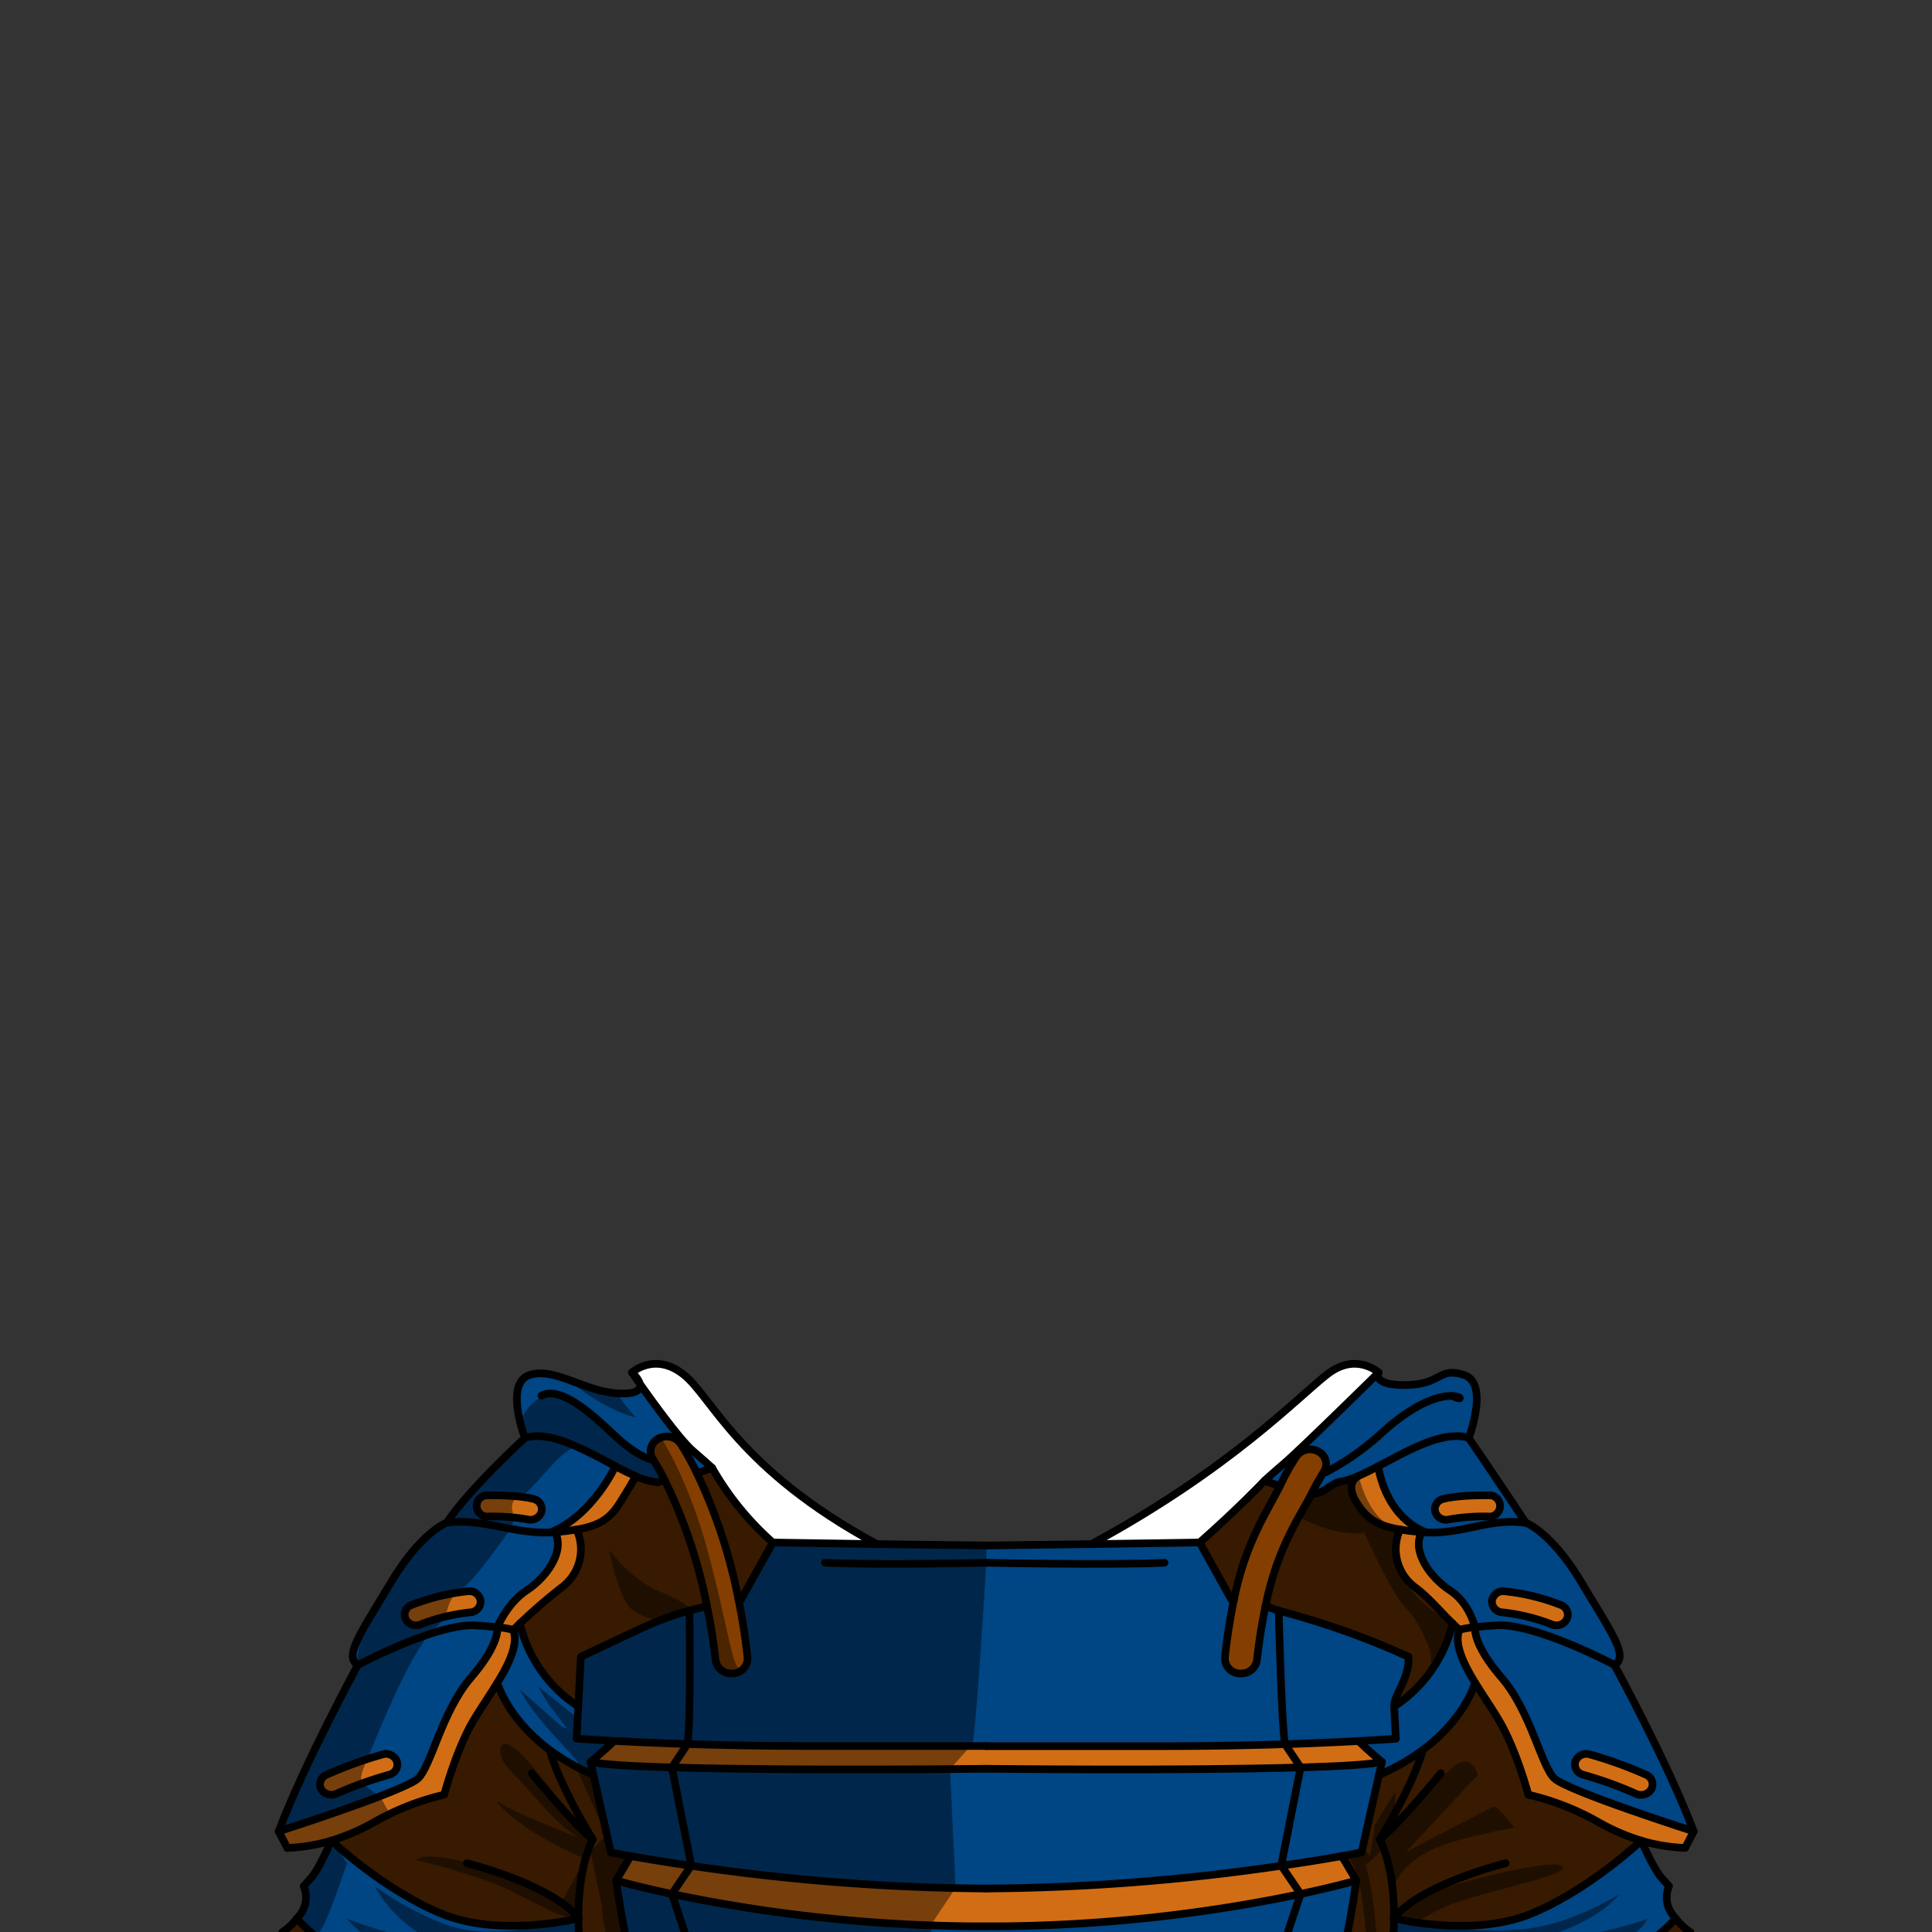 <svg xmlns="http://www.w3.org/2000/svg" viewBox="0 0 432 432">
  <rect x="0" y="0" width="432" height="432" fill="#333333" stroke="none"/>
  <defs>
    <style>.BUNTAI_OWL_OUTFIT_BUNTAI_OWL_OUTFIT_19_a{isolation:isolate;}.BUNTAI_OWL_OUTFIT_BUNTAI_OWL_OUTFIT_19_b{fill:#843f00;}.BUNTAI_OWL_OUTFIT_BUNTAI_OWL_OUTFIT_19_c{fill:#d16e15;}.BUNTAI_OWL_OUTFIT_BUNTAI_OWL_OUTFIT_19_d{fill:#004584;}.BUNTAI_OWL_OUTFIT_BUNTAI_OWL_OUTFIT_19_e{fill:#371a00;}.BUNTAI_OWL_OUTFIT_BUNTAI_OWL_OUTFIT_19_f{fill:#fff;}.BUNTAI_OWL_OUTFIT_BUNTAI_OWL_OUTFIT_19_g{fill:none;stroke:#000;stroke-linecap:round;stroke-linejoin:round;stroke-width:1.71px;}.BUNTAI_OWL_OUTFIT_BUNTAI_OWL_OUTFIT_19_h{opacity:0.43;mix-blend-mode:multiply;}</style>
  </defs>
  <g class="BUNTAI_OWL_OUTFIT_BUNTAI_OWL_OUTFIT_19_a">
    <path class="BUNTAI_OWL_OUTFIT_BUNTAI_OWL_OUTFIT_19_b" d="M286.2,332.24a55.78,55.78,0,0,1,3.65-6.55,3.77,3.77,0,0,1,4.95-1.06A3.17,3.17,0,0,1,296,329.2a47,47,0,0,0-2.64,4.7c-2.65,5.27-7.67,12-10.38,25.26-.76,3.72-1.42,7.76-1.9,12.07a3.52,3.52,0,0,1-3.58,3l-.37,0a3.4,3.4,0,0,1-3.21-3.64c.52-4.6,1.22-8.88,2-12.84C278.55,344.71,283.37,338,286.2,332.24Z" />
    <path class="BUNTAI_OWL_OUTFIT_BUNTAI_OWL_OUTFIT_19_c" d="M286.48,417.14a474,474,0,0,1-66,5.09,473.91,473.91,0,0,1-66-5.09c-5.8-.83-10.44-1.61-13.55-2.16l-3.23,5.48s4.46,1.33,12.45,3a345.25,345.25,0,0,0,140.57,0c8-1.71,12.45-3,12.45-3L300,415C296.91,415.53,292.27,416.31,286.48,417.14Z" />
    <path class="BUNTAI_OWL_OUTFIT_BUNTAI_OWL_OUTFIT_19_c" d="M220.52,395.5s43.92.49,70.29-.3c8.74-.25,15.54-.64,18.19-1.25-2.52-2-5.28-4.67-5.28-4.67-4.19.22-9.78.48-16.39.7-7.66.24-16.67.43-26.45.43H180.17c-9.78,0-18.79-.19-26.45-.43-6.61-.22-12.2-.48-16.39-.7,0,0-2.78,2.68-5.28,4.67,2.65.61,9.45,1,18.19,1.25C176.6,396,220.52,395.5,220.52,395.5Z" />
    <path class="BUNTAI_OWL_OUTFIT_BUNTAI_OWL_OUTFIT_19_d" d="M311.75,381.59A30.62,30.62,0,0,0,324.8,363h0l1.47,1.42c-1.16,3.2.9,7.5,3.56,11.84h0s-2.16,8-11.93,15.19a47.45,47.45,0,0,1-9.56,5.39L309,394c-2.52-2-5.28-4.67-5.28-4.67,5.33-.29,8.4-.52,8.4-.52Z" />
    <path class="BUNTAI_OWL_OUTFIT_BUNTAI_OWL_OUTFIT_19_d" d="M374,428.14c.26.32.51.61.73.89A36.88,36.88,0,0,1,349,441c-16.64.78-26.34-.76-26.34-.76-4.84-2-8.32-3.74-8.32-3.74s-2.57-4.12-2.7-4.44c0-.1.05-1.26.06-3.08,1.15.27,17.88,4.12,30.48-1,13.05-5.3,24.78-16.4,24.78-16.4s2.79,6.38,4.49,8.28l1.71,1.91A6.29,6.29,0,0,0,374,428.14Z" />
    <path class="BUNTAI_OWL_OUTFIT_BUNTAI_OWL_OUTFIT_19_d" d="M116.24,363a30.58,30.58,0,0,0,13.06,18.57h0l-.38,7.17s3.06.23,8.4.52c0,0-2.78,2.68-5.28,4.67l.65,2.91h0a47.84,47.84,0,0,1-9.55-5.39c-9.78-7.17-11.93-15.19-11.93-15.19h0c2.67-4.34,4.73-8.64,3.57-11.84Z" />
    <path class="BUNTAI_OWL_OUTFIT_BUNTAI_OWL_OUTFIT_19_d" d="M129.33,429c0,1.82.12,3,.07,3.08-.11.32-2.69,4.44-2.69,4.44s-3.47,1.77-8.31,3.74h0c-.39.07-10,1.52-26.34.76a36.91,36.91,0,0,1-25.69-12c.22-.28.47-.57.73-.89a6.3,6.3,0,0,0,.81-6.38l1.7-1.91c1.71-1.9,4.49-8.28,4.49-8.28s11.74,11.1,24.78,16.4C111.44,433.08,128.1,429.27,129.33,429Z" />
    <path class="BUNTAI_OWL_OUTFIT_BUNTAI_OWL_OUTFIT_19_c" d="M329.83,363.85s-.72,3.59,5.87,11.21,8.89,19.77,11.85,22.59,31.18,11.85,31.18,11.85l-1.94,3.69a39.1,39.1,0,0,1-9.84-1.62,47.18,47.18,0,0,1-9.42-4.06,58.59,58.59,0,0,0-15.81-6.21s-2.51-9.53-6.29-16.16c-1.56-2.74-3.72-5.81-5.59-8.86-2.66-4.34-4.72-8.64-3.56-11.84a19.54,19.54,0,0,1,3.55-.6Z" />
    <path class="BUNTAI_OWL_OUTFIT_BUNTAI_OWL_OUTFIT_19_c" d="M329.83,363.84a19.54,19.54,0,0,0-3.55.6L324.81,363h0c-2.16-2-5.28-5.79-8.44-8.11a10.61,10.61,0,0,1-3.3-12.92c1.38.23,3,.42,4.82.58-2.3,4.38,1.88,10.13,6.31,13S329.72,363.56,329.83,363.84Z" />
    <path class="BUNTAI_OWL_OUTFIT_BUNTAI_OWL_OUTFIT_19_c" d="M317.88,342.57c-1.85-.16-3.44-.35-4.82-.58-5.22-.89-7.53-2.52-9.73-6.05-2.78-4.48.31-5.87.31-5.87h0c1.41-.6,2.94-1.37,4.53-2.21,0,0,1.29,11,10.63,14.77h0Z" />
    <path class="BUNTAI_OWL_OUTFIT_BUNTAI_OWL_OUTFIT_19_c" d="M111.21,363.84a19.58,19.58,0,0,1,3.56.6c1.16,3.2-.9,7.5-3.57,11.84-1.87,3.05-4,6.12-5.59,8.86-3.77,6.63-6.29,16.16-6.29,16.16a58.61,58.61,0,0,0-15.8,6.21,47.49,47.49,0,0,1-9.43,4.06,39.1,39.1,0,0,1-9.84,1.62h0l-1.93-3.69s28.22-9,31.18-11.85,5.27-15,11.86-22.59,5.86-11.21,5.86-11.21Z" />
    <path class="BUNTAI_OWL_OUTFIT_BUNTAI_OWL_OUTFIT_19_c" d="M116.24,363l-1.47,1.42a19.58,19.58,0,0,0-3.56-.6c.12-.28,2.28-5.45,6.58-8.26s8.62-8.63,6.32-13c1.85-.16,3.44-.35,4.82-.58a10.61,10.61,0,0,1-3.3,12.92A121.84,121.84,0,0,0,116.24,363Z" />
    <path class="BUNTAI_OWL_OUTFIT_BUNTAI_OWL_OUTFIT_19_c" d="M128.93,342c-1.38.23-3,.42-4.82.58l-.92.06h0c9.35-3.77,14.42-14.77,14.42-14.77h0c1.59.85,3.12,1.61,4.54,2.22h0s-.71,1.39-3.5,5.87C136.45,339.47,134.14,341.1,128.93,342Z" />
    <path class="BUNTAI_OWL_OUTFIT_BUNTAI_OWL_OUTFIT_19_c" d="M332.87,334.36a2.38,2.38,0,1,1-.1,4.74,43.9,43.9,0,0,0-8.66.63,2.48,2.48,0,0,1-.71.1,2.54,2.54,0,0,1-2.46-1.73,2.34,2.34,0,0,1,1.76-2.93C326.14,334.28,332.19,334.35,332.87,334.36Z" />
    <path class="BUNTAI_OWL_OUTFIT_BUNTAI_OWL_OUTFIT_19_c" d="M349.12,358.92a2.3,2.3,0,0,1,1.18,3.19,2.57,2.57,0,0,1-2.29,1.32,2.63,2.63,0,0,1-1.12-.24A42.92,42.92,0,0,0,336,360.53a2.45,2.45,0,0,1-2.4-2.52,2.53,2.53,0,0,1,2.75-2.21A47.85,47.85,0,0,1,349.12,358.92Z" />
    <path class="BUNTAI_OWL_OUTFIT_BUNTAI_OWL_OUTFIT_19_c" d="M368.09,396.85a2.29,2.29,0,0,1,1.16,3.18,2.61,2.61,0,0,1-2.31,1.31,2.64,2.64,0,0,1-1.13-.24A87.32,87.32,0,0,0,354,396.83a2.35,2.35,0,0,1-1.75-2.93,2.59,2.59,0,0,1,3.17-1.62A91.6,91.6,0,0,1,368.09,396.85Z" />
    <path class="BUNTAI_OWL_OUTFIT_BUNTAI_OWL_OUTFIT_19_c" d="M88.77,393.9A2.34,2.34,0,0,1,87,396.83a88.12,88.12,0,0,0-11.78,4.27,2.69,2.69,0,0,1-1.14.24,2.6,2.6,0,0,1-2.3-1.31A2.3,2.3,0,0,1,73,396.85a92.36,92.36,0,0,1,12.64-4.57A2.6,2.6,0,0,1,88.77,393.9Z" />
    <path class="BUNTAI_OWL_OUTFIT_BUNTAI_OWL_OUTFIT_19_c" d="M119.29,335.17a2.36,2.36,0,0,1,1.77,2.93,2.58,2.58,0,0,1-2.48,1.73,2.52,2.52,0,0,1-.7-.1,44,44,0,0,0-8.66-.63,2.38,2.38,0,1,1-.09-4.74C109.81,334.35,115.86,334.28,119.29,335.17Z" />
    <path class="BUNTAI_OWL_OUTFIT_BUNTAI_OWL_OUTFIT_19_c" d="M107.48,358a2.43,2.43,0,0,1-2.38,2.52,43,43,0,0,0-10.95,2.66,2.64,2.64,0,0,1-1.13.24,2.57,2.57,0,0,1-2.28-1.32,2.32,2.32,0,0,1,1.17-3.19,48.35,48.35,0,0,1,12.84-3.12A2.5,2.5,0,0,1,107.48,358Z" />
    <path class="BUNTAI_OWL_OUTFIT_BUNTAI_OWL_OUTFIT_19_e" d="M268.24,344.91c9-7.93,14.51-13.82,14.51-13.82h0s1.36.52,3.44,1.15c-2.83,5.79-7.65,12.47-10.3,25.47l-.59-.1Z" />
    <path class="BUNTAI_OWL_OUTFIT_BUNTAI_OWL_OUTFIT_19_e" d="M322.65,440.24s9.7,1.54,26.34.76a36.88,36.88,0,0,0,25.69-12,13.72,13.72,0,0,0,3.23,3s.89,6.63,2.33,9.85a15.65,15.65,0,0,0,3.68,5.14s1.53,5.8,1.71,7.13a44.53,44.53,0,0,0,1.79,5.46l2.16,11.77H318.82a7.64,7.64,0,0,1-2.7-6.46,82,82,0,0,1,1.44-9l-1.88-3.76s-1.08-6.28-1.35-10.68,0-5,0-5S317.81,438.28,322.65,440.24Z" />
    <path class="BUNTAI_OWL_OUTFIT_BUNTAI_OWL_OUTFIT_19_e" d="M324.8,363a30.62,30.62,0,0,1-13.05,18.57c-.14-2.64,3.46-6.24,3.2-11.16a178.4,178.4,0,0,0-29-10.3c-1.43-.37-1.8-.69-3-1h0c2.71-13.31,7.73-20,10.38-25.26h0c2.53.41,4.2-2.27,6.44-2.61a15.88,15.88,0,0,0,3.88-1.23h0s-3.09,1.39-.31,5.87c2.2,3.53,4.51,5.16,9.73,6.05a10.61,10.61,0,0,0,3.3,12.92C319.52,357.23,322.64,361,324.8,363Z" />
    <path class="BUNTAI_OWL_OUTFIT_BUNTAI_OWL_OUTFIT_19_e" d="M311.69,428.89c.05-4.13-.28-11.52-3.17-17.6,0,0,7.13-11.43,9.53-19.66l-.15-.16c9.77-7.16,11.93-15.19,11.93-15.19h0c1.87,3.05,4,6.12,5.59,8.86,3.78,6.63,6.29,16.16,6.29,16.16a58.59,58.59,0,0,1,15.81,6.21,47.18,47.18,0,0,0,9.42,4.06s-11.73,11.1-24.78,16.4c-12.6,5.13-29.33,1.28-30.48,1A.14.14,0,0,0,311.69,428.89Z" />
    <path class="BUNTAI_OWL_OUTFIT_BUNTAI_OWL_OUTFIT_19_e" d="M317.9,391.47l.15.16c-2.4,8.23-9.53,19.66-9.53,19.66,2.89,6.08,3.22,13.47,3.17,17.6l-.06.07.06,0c0,1.82-.09,3-.06,3.08l-1.55,3.76s-.24,5.51-.24,5.66-1.92,2.61-2.15,3.28,1.91,4.53,3,7.4.84,4.09,0,10.38,0,8.84,0,8.84l-22.51.66c11.13-19.43,15.09-51.58,15.09-51.58L300,415c2.86-.5,4.43-.82,4.43-.82l3.89-17.3A47.45,47.45,0,0,0,317.9,391.47Z" />
    <path class="BUNTAI_OWL_OUTFIT_BUNTAI_OWL_OUTFIT_19_e" d="M118.39,440.24h0c4.84-2,8.31-3.74,8.31-3.74s.27.59,0,5-1.34,10.68-1.34,10.68l-1.89,3.76a83.24,83.24,0,0,1,1.43,9,7.65,7.65,0,0,1-2.69,6.46H51.46l2.16-11.77a42.84,42.84,0,0,0,1.79-5.46c.19-1.33,1.71-7.13,1.71-7.13a15.59,15.59,0,0,0,3.69-5.14c1.42-3.22,2.33-9.85,2.33-9.85a13.6,13.6,0,0,0,3.22-3,36.91,36.91,0,0,0,25.69,12C108.36,441.76,118,440.31,118.39,440.24Z" />
    <path class="BUNTAI_OWL_OUTFIT_BUNTAI_OWL_OUTFIT_19_e" d="M152.88,472l-22.51-.66s.83-2.54,0-8.84-1.08-7.51,0-10.38,3.23-6.74,3-7.4-2.16-3.14-2.16-3.28-.23-5.66-.23-5.66l-1.57-3.76c0-.1-.05-1.26-.07-3.08l.07,0-.07-.07c0-4.13.3-11.52,3.19-17.6,0,0-7.12-11.43-9.52-19.66l.14-.16a47.84,47.84,0,0,0,9.55,5.39h0l3.89,17.3s1.57.32,4.43.82l-3.23,5.48S141.74,452.61,152.88,472Z" />
    <path class="BUNTAI_OWL_OUTFIT_BUNTAI_OWL_OUTFIT_19_e" d="M132.52,411.29c-2.89,6.08-3.22,13.47-3.19,17.6V429c-1.23.29-17.89,4.1-30.46-1-13-5.3-24.78-16.4-24.78-16.4a47.49,47.49,0,0,0,9.43-4.06,58.61,58.61,0,0,1,15.8-6.21s2.52-9.53,6.29-16.16c1.57-2.74,3.72-5.81,5.59-8.86h0s2.15,8,11.93,15.19l-.14.16C125.4,399.86,132.52,411.29,132.52,411.29Z" />
    <path class="BUNTAI_OWL_OUTFIT_BUNTAI_OWL_OUTFIT_19_e" d="M158.11,359.16c-1.19.28-2.51.6-3.94,1-7.48,1.95-13.14,5.19-24.28,10.3-.26,4.92-.44,8.52-.58,11.16h0A30.58,30.58,0,0,1,116.24,363a121.84,121.84,0,0,1,9.39-8.11,10.61,10.61,0,0,0,3.3-12.92c5.21-.89,7.52-2.52,9.72-6.05,2.79-4.48,3.5-5.87,3.5-5.87h0a15.82,15.82,0,0,0,3.87,1.23c2.24.34.13.16,2.65-.24A112.67,112.67,0,0,1,158.11,359.16Z" />
    <path class="BUNTAI_OWL_OUTFIT_BUNTAI_OWL_OUTFIT_19_e" d="M172.8,344.91l-7.07,12.7-.59.1a118.53,118.53,0,0,0-9.35-28.33c2.08-.63,3.45-1.15,3.45-1.15A65.56,65.56,0,0,0,172.8,344.91Z" />
    <path class="BUNTAI_OWL_OUTFIT_BUNTAI_OWL_OUTFIT_19_d" d="M361,372.31c-6.47-3.41-19.57-9.29-26.32-8.87-2.07.12-3.66.27-4.88.4-.11-.28-1.32-5.45-5.64-8.26s-8.61-8.63-6.31-13l.92.06c8.38.4,14.5-3.34,22.38-2.14,0,0,5.66,2,12.49,13.42S364.17,370.31,361,372.31ZM336,360.53a42.92,42.92,0,0,1,10.94,2.66,2.63,2.63,0,0,0,1.12.24,2.57,2.57,0,0,0,2.29-1.32,2.3,2.3,0,0,0-1.18-3.19,47.85,47.85,0,0,0-12.82-3.12,2.53,2.53,0,0,0-2.75,2.21A2.45,2.45,0,0,0,336,360.53Z" />
    <path class="BUNTAI_OWL_OUTFIT_BUNTAI_OWL_OUTFIT_19_d" d="M329.83,363.84c1.22-.13,2.81-.28,4.88-.4,6.75-.42,19.85,5.46,26.32,8.87,0,0,12,22,17.71,37.19h0s-28.21-9-31.18-11.85-5.26-15-11.85-22.59-5.87-11.21-5.87-11.21ZM369.25,400a2.29,2.29,0,0,0-1.16-3.18,91.6,91.6,0,0,0-12.65-4.57,2.59,2.59,0,0,0-3.17,1.62,2.35,2.35,0,0,0,1.75,2.93,87.32,87.32,0,0,1,11.79,4.27,2.64,2.64,0,0,0,1.13.24A2.61,2.61,0,0,0,369.25,400Z" />
    <path class="BUNTAI_OWL_OUTFIT_BUNTAI_OWL_OUTFIT_19_d" d="M341.18,340.49c-7.88-1.2-14,2.54-22.38,2.14h0c-9.34-3.77-10.63-14.77-10.63-14.77,6.68-3.51,14.52-8.11,20.23-6.33C328.4,321.52,336.42,333.2,341.18,340.49Zm-17.07-.76a43.9,43.9,0,0,1,8.66-.63,2.38,2.38,0,1,0,.1-4.74c-.68,0-6.73-.08-10.17.81a2.34,2.34,0,0,0-1.76,2.93,2.54,2.54,0,0,0,2.46,1.73A2.48,2.48,0,0,0,324.11,339.73Z" />
    <path class="BUNTAI_OWL_OUTFIT_BUNTAI_OWL_OUTFIT_19_d" d="M289.85,325.69a55.78,55.78,0,0,0-3.65,6.55c-2.08-.63-3.44-1.15-3.44-1.15s.36-.42,4.3-3.81,21.21-20.38,21.21-20.38-1.65,2.94,6.25,2.79,7.06-4.07,12.81-2.25,1.08,14.08,1.08,14.08h0c-5.71-1.78-13.55,2.82-20.23,6.33-1.59.84-3.12,1.61-4.53,2.21a15.88,15.88,0,0,1-3.88,1.23c-2.24.34-3.91,3-6.44,2.61h0a47,47,0,0,1,2.64-4.7,3.17,3.17,0,0,0-1.15-4.57A3.77,3.77,0,0,0,289.85,325.69Z" />
    <path class="BUNTAI_OWL_OUTFIT_BUNTAI_OWL_OUTFIT_19_d" d="M111.21,363.84h0s.71,3.59-5.86,11.21-8.89,19.77-11.86,22.59S62.31,409.5,62.31,409.5C68.05,394.31,80,372.31,80,372.31c6.48-3.41,19.58-9.29,26.32-8.87C108.41,363.56,110,363.71,111.21,363.84Zm-24.2,33a2.34,2.34,0,0,0,1.76-2.93,2.6,2.6,0,0,0-3.18-1.62A92.36,92.36,0,0,0,73,396.85,2.3,2.3,0,0,0,71.79,400a2.6,2.6,0,0,0,2.3,1.31,2.69,2.69,0,0,0,1.14-.24A88.12,88.12,0,0,1,87,396.83Z" />
    <path class="BUNTAI_OWL_OUTFIT_BUNTAI_OWL_OUTFIT_19_d" d="M106.33,363.44C99.59,363,86.49,368.9,80,372.31c-3.13-2,.55-7,7.37-18.4s12.49-13.42,12.49-13.42c7.88-1.2,14.92,2.54,23.32,2.14l.92-.06c2.3,4.38-1.89,10.13-6.32,13s-6.46,8-6.58,8.26C110,363.71,108.41,363.56,106.33,363.44Zm-12.18-.25a43,43,0,0,1,10.95-2.66,2.43,2.43,0,0,0,2.38-2.52,2.5,2.5,0,0,0-2.73-2.21,48.35,48.35,0,0,0-12.84,3.12,2.32,2.32,0,0,0-1.17,3.19A2.57,2.57,0,0,0,93,363.43,2.64,2.64,0,0,0,94.15,363.19Z" />
    <path class="BUNTAI_OWL_OUTFIT_BUNTAI_OWL_OUTFIT_19_d" d="M117.88,339.73a2.52,2.52,0,0,0,.7.1,2.58,2.58,0,0,0,2.48-1.73,2.36,2.36,0,0,0-1.77-2.93c-3.43-.89-9.48-.82-10.16-.81a2.38,2.38,0,1,0,.09,4.74A44,44,0,0,1,117.88,339.73Zm5.31,2.89h0c-8.4.4-15.44-3.34-23.32-2.14,4.76-7.29,17.5-19,17.5-19,5.71-1.79,13.56,2.82,20.24,6.32h0S132.54,338.85,123.19,342.62Z" />
    <path class="BUNTAI_OWL_OUTFIT_BUNTAI_OWL_OUTFIT_19_d" d="M141.31,306.9S151,321,154.93,324.42s4.31,3.81,4.31,3.81-1.37.52-3.45,1.15a58.57,58.57,0,0,0-3.64-6.55,3.79,3.79,0,0,0-5-1.06,3.18,3.18,0,0,0-1.15,4.57,50.88,50.88,0,0,1,2.63,4.71c-2.52.4-.41.58-2.65.24a15.82,15.82,0,0,1-3.87-1.23c-1.42-.61-3-1.37-4.54-2.22-6.68-3.5-14.53-8.11-20.24-6.32,0,0-4.67-12.26,1.08-14.08s12.49,4,20.39,4.15S141.31,306.9,141.31,306.9Z" />
    <path class="BUNTAI_OWL_OUTFIT_BUNTAI_OWL_OUTFIT_19_f" d="M308.27,306.9s-17.25,17-21.21,20.38-4.3,3.81-4.3,3.81h0s-5.53,5.89-14.51,13.82l-24.17.36c31.12-16.88,46.29-33,52.76-38S308.27,306.9,308.27,306.9Z" />
    <path class="BUNTAI_OWL_OUTFIT_BUNTAI_OWL_OUTFIT_19_f" d="M196,345.27l-23.23-.36a65.56,65.56,0,0,1-13.56-16.68s-.36-.42-4.31-3.81-13.62-17.52-13.62-17.52,5-4.61,11.43.35S164.9,328.39,196,345.27Z" />
    <path class="BUNTAI_OWL_OUTFIT_BUNTAI_OWL_OUTFIT_19_b" d="M167.17,370.55a3.39,3.39,0,0,1-3.2,3.64l-.38,0a3.49,3.49,0,0,1-3.57-3c-.48-4.31-1.14-8.35-1.91-12.07a112.67,112.67,0,0,0-9.44-28.11,50.88,50.88,0,0,0-2.63-4.71,3.18,3.18,0,0,1,1.15-4.57,3.79,3.79,0,0,1,5,1.06,58.57,58.57,0,0,1,3.64,6.55,118.53,118.53,0,0,1,9.35,28.33C166,361.67,166.65,366,167.17,370.55Z" />
    <path class="BUNTAI_OWL_OUTFIT_BUNTAI_OWL_OUTFIT_19_d" d="M303.26,420.46s-4,32.15-15.09,51.58c-3.77.4-7.59.75-11.42,1.06,5.89-6.89-.68-6.69,1.12-11.33s12.94-38.26,12.94-38.26h0C298.8,421.79,303.26,420.46,303.26,420.46Z" />
    <path class="BUNTAI_OWL_OUTFIT_BUNTAI_OWL_OUTFIT_19_d" d="M309,394l-.66,2.91-3.89,17.3s-1.57.32-4.43.82c-3.11.55-7.75,1.33-13.54,2.16l4.33-21.93h0C299.55,395,306.35,394.56,309,394Z" />
    <path class="BUNTAI_OWL_OUTFIT_BUNTAI_OWL_OUTFIT_19_d" d="M311.75,381.59l.37,7.17s-3.07.23-8.4.52c-4.19.22-9.78.48-16.39.7-.84-5.31-1.4-29.85-1.4-29.85a178.4,178.4,0,0,1,29,10.3C315.21,375.35,311.61,379,311.75,381.59Z" />
    <path class="BUNTAI_OWL_OUTFIT_BUNTAI_OWL_OUTFIT_19_d" d="M132.05,394c2.65.61,9.45,1,18.19,1.25h0l4.33,21.93c-5.8-.83-10.44-1.61-13.55-2.16-2.86-.5-4.43-.82-4.43-.82l-3.89-17.3Z" />
    <path class="BUNTAI_OWL_OUTFIT_BUNTAI_OWL_OUTFIT_19_d" d="M163.17,461.77c1.79,4.64-4.76,4.44,1.12,11.33-3.82-.31-7.64-.66-11.41-1.06-11.14-19.43-15.09-51.58-15.09-51.58s4.46,1.33,12.45,3h0S161.38,457.13,163.17,461.77Z" />
    <path class="BUNTAI_OWL_OUTFIT_BUNTAI_OWL_OUTFIT_19_d" d="M154.17,360.13s.39,24.54-.45,29.85c-6.61-.22-12.2-.48-16.39-.7-5.34-.29-8.4-.52-8.4-.52l.38-7.17c.14-2.64.32-6.24.58-11.16C141,365.32,146.69,362.08,154.17,360.13Z" />
    <path class="BUNTAI_OWL_OUTFIT_BUNTAI_OWL_OUTFIT_19_d" d="M290.81,423.5h0s-11.14,33.62-12.94,38.26,4.77,4.44-1.12,11.33c-28.34,2.35-56.23,2.7-56.23,2.7s-27.89-.35-56.23-2.7c-5.88-6.89.67-6.69-1.12-11.33s-12.93-38.26-12.93-38.26h0a345.25,345.25,0,0,0,140.57,0Z" />
    <path class="BUNTAI_OWL_OUTFIT_BUNTAI_OWL_OUTFIT_19_d" d="M290.81,395.2h0l-4.33,21.93a474,474,0,0,1-66,5.09,473.91,473.91,0,0,1-66-5.09l-4.33-21.93h0c26.36.79,70.28.3,70.28.3S264.44,396,290.81,395.2Z" />
    <path class="BUNTAI_OWL_OUTFIT_BUNTAI_OWL_OUTFIT_19_d" d="M285.93,360.13s.56,24.54,1.4,29.85c-7.66.24-16.67.43-26.45.43H180.17c-9.78,0-18.79-.19-26.45-.43.84-5.31.45-29.85.45-29.85,1.43-.37,2.75-.69,3.94-1,.77,3.72,1.43,7.76,1.91,12.07a3.49,3.49,0,0,0,3.57,3l.38,0a3.39,3.39,0,0,0,3.2-3.64c-.52-4.6-1.22-8.88-2-12.84l.59-.1,7.07-12.7,23.23.36,24.49.3h0l23.54-.3,24.17-.36,7.07,12.7.59.1c-.81,4-1.51,8.24-2,12.84a3.4,3.4,0,0,0,3.21,3.64l.37,0a3.52,3.52,0,0,0,3.58-3c.48-4.31,1.14-8.35,1.9-12.07h0C284.13,359.44,284.5,359.76,285.93,360.13Z" />
    <path class="BUNTAI_OWL_OUTFIT_BUNTAI_OWL_OUTFIT_19_g" d="M220.52,349.44s-23.59.58-36.06,0" />
    <path class="BUNTAI_OWL_OUTFIT_BUNTAI_OWL_OUTFIT_19_g" d="M104.39,416.62s19,4.69,24.94,12.27l.07.07" />
    <path class="BUNTAI_OWL_OUTFIT_BUNTAI_OWL_OUTFIT_19_g" d="M85.59,392.28A92.36,92.36,0,0,0,73,396.85,2.3,2.3,0,0,0,71.79,400a2.6,2.6,0,0,0,2.3,1.31,2.69,2.69,0,0,0,1.14-.24A88.12,88.12,0,0,1,87,396.83a2.34,2.34,0,0,0,1.76-2.93A2.6,2.6,0,0,0,85.59,392.28Z" />
    <path class="BUNTAI_OWL_OUTFIT_BUNTAI_OWL_OUTFIT_19_g" d="M104.75,355.8a48.35,48.35,0,0,0-12.84,3.12,2.32,2.32,0,0,0-1.17,3.19A2.57,2.57,0,0,0,93,363.43a2.64,2.64,0,0,0,1.13-.24,43,43,0,0,1,10.95-2.66,2.43,2.43,0,0,0,2.38-2.52A2.5,2.5,0,0,0,104.75,355.8Z" />
    <path class="BUNTAI_OWL_OUTFIT_BUNTAI_OWL_OUTFIT_19_g" d="M119.29,335.17c-3.43-.89-9.48-.82-10.16-.81a2.38,2.38,0,1,0,.09,4.74,44,44,0,0,1,8.66.63,2.52,2.52,0,0,0,.7.1,2.58,2.58,0,0,0,2.48-1.73A2.36,2.36,0,0,0,119.29,335.17Z" />
    <path class="BUNTAI_OWL_OUTFIT_BUNTAI_OWL_OUTFIT_19_g" d="M116.24,363a30.58,30.58,0,0,0,13.06,18.57" />
    <path class="BUNTAI_OWL_OUTFIT_BUNTAI_OWL_OUTFIT_19_g" d="M111.21,376.28s2.15,8,11.93,15.19a47.84,47.84,0,0,0,9.55,5.39" />
    <path class="BUNTAI_OWL_OUTFIT_BUNTAI_OWL_OUTFIT_19_g" d="M66.36,429a36.91,36.91,0,0,0,25.69,12c16.31.76,26-.69,26.34-.76" />
    <path class="BUNTAI_OWL_OUTFIT_BUNTAI_OWL_OUTFIT_19_g" d="M74.09,411.57s11.74,11.1,24.78,16.4c12.57,5.11,29.23,1.3,30.46,1l.07,0" />
    <path class="BUNTAI_OWL_OUTFIT_BUNTAI_OWL_OUTFIT_19_g" d="M129.4,432.06l1.57,3.76s.23,5.51.23,5.66,1.91,2.61,2.16,3.28-1.92,4.53-3,7.4-.84,4.09,0,10.38,0,8.84,0,8.84l22.51.66" />
    <path class="BUNTAI_OWL_OUTFIT_BUNTAI_OWL_OUTFIT_19_g" d="M126.71,436.5s2.58-4.12,2.69-4.44c0-.1-.05-1.26-.07-3.08v-.09c0-4.13.3-11.52,3.19-17.6" />
    <path class="BUNTAI_OWL_OUTFIT_BUNTAI_OWL_OUTFIT_19_g" d="M118.87,396.49s9.1,11.16,13.65,14.8c0,0-7.12-11.43-9.52-19.66" />
    <path class="BUNTAI_OWL_OUTFIT_BUNTAI_OWL_OUTFIT_19_g" d="M74.09,411.57s-2.78,6.38-4.49,8.28l-1.7,1.91a6.3,6.3,0,0,1-.81,6.38c-.26.32-.51.61-.73.89a13.6,13.6,0,0,1-3.22,3s-.91,6.63-2.33,9.85A15.59,15.59,0,0,1,57.12,447s-1.52,5.8-1.71,7.13a42.84,42.84,0,0,1-1.79,5.46l-2.16,11.77h70.76a7.65,7.65,0,0,0,2.69-6.46,83.24,83.24,0,0,0-1.43-9l1.89-3.76s1.07-6.28,1.34-10.68,0-5,0-5-3.47,1.77-8.31,3.74h0A75.58,75.58,0,0,1,102.47,445c-10.78,1.66-20.66,10.36-19.94,10.53s13.29-2.32,13.29-2.32" />
    <line class="BUNTAI_OWL_OUTFIT_BUNTAI_OWL_OUTFIT_19_g" x1="64.25" y1="413.19" x2="64.27" y2="413.23" />
    <path class="BUNTAI_OWL_OUTFIT_BUNTAI_OWL_OUTFIT_19_g" d="M111.21,363.85s.71,3.59-5.86,11.21-8.89,19.77-11.86,22.59S62.31,409.5,62.31,409.5l1.93,3.69" />
    <path class="BUNTAI_OWL_OUTFIT_BUNTAI_OWL_OUTFIT_19_g" d="M111.21,363.85h0c.12-.28,2.28-5.45,6.58-8.26s8.62-8.63,6.32-13" />
    <path class="BUNTAI_OWL_OUTFIT_BUNTAI_OWL_OUTFIT_19_g" d="M137.61,327.85s-5.07,11-14.42,14.77" />
    <path class="BUNTAI_OWL_OUTFIT_BUNTAI_OWL_OUTFIT_19_g" d="M114.77,364.44c1.16,3.2-.9,7.5-3.57,11.84-1.87,3.05-4,6.12-5.59,8.86-3.77,6.63-6.29,16.16-6.29,16.16a58.61,58.61,0,0,0-15.8,6.21,47.49,47.49,0,0,1-9.43,4.06,39.1,39.1,0,0,1-9.84,1.62h0" />
    <path class="BUNTAI_OWL_OUTFIT_BUNTAI_OWL_OUTFIT_19_g" d="M62.31,409.5C68.05,394.31,80,372.31,80,372.31" />
    <path class="BUNTAI_OWL_OUTFIT_BUNTAI_OWL_OUTFIT_19_g" d="M128.93,342h0a10.61,10.61,0,0,1-3.3,12.92,121.84,121.84,0,0,0-9.39,8.11l-1.47,1.42a19.58,19.58,0,0,0-3.56-.6c-1.21-.13-2.8-.28-4.88-.4C99.59,363,86.49,368.9,80,372.31c-3.13-2,.55-7,7.37-18.4s12.49-13.42,12.49-13.42" />
    <path class="BUNTAI_OWL_OUTFIT_BUNTAI_OWL_OUTFIT_19_g" d="M117.37,321.52s-12.74,11.68-17.5,19c7.88-1.2,14.92,2.54,23.32,2.14l.92-.06c1.85-.16,3.44-.35,4.82-.58,5.21-.89,7.52-2.52,9.72-6.05,2.79-4.48,3.5-5.87,3.5-5.87" />
    <path class="BUNTAI_OWL_OUTFIT_BUNTAI_OWL_OUTFIT_19_g" d="M148.67,331.05c-2.52.4-.41.58-2.65.24a15.82,15.82,0,0,1-3.87-1.23c-1.42-.61-3-1.37-4.54-2.22-6.68-3.5-14.53-8.11-20.24-6.32,0,0-4.67-12.26,1.08-14.08s12.49,4,20.39,4.15,2.47-4.69,2.47-4.69S151,321,154.93,324.42s4.31,3.81,4.31,3.81-1.37.52-3.45,1.15" />
    <path class="BUNTAI_OWL_OUTFIT_BUNTAI_OWL_OUTFIT_19_g" d="M165.14,357.71c.81,4,1.51,8.24,2,12.84a3.39,3.39,0,0,1-3.2,3.64l-.38,0a3.49,3.49,0,0,1-3.57-3c-.48-4.31-1.14-8.35-1.91-12.07a112.67,112.67,0,0,0-9.44-28.11,50.88,50.88,0,0,0-2.63-4.71,3.18,3.18,0,0,1,1.15-4.57,3.79,3.79,0,0,1,5,1.06,58.57,58.57,0,0,1,3.64,6.55A118.53,118.53,0,0,1,165.14,357.71Z" />
    <path class="BUNTAI_OWL_OUTFIT_BUNTAI_OWL_OUTFIT_19_g" d="M121.06,312.08c4.4-2.4,11.85,4.64,16.61,9.11s7.83,5.13,7.83,5.13" />
    <line class="BUNTAI_OWL_OUTFIT_BUNTAI_OWL_OUTFIT_19_g" x1="137.79" y1="420.46" x2="141.02" y2="414.98" />
    <path class="BUNTAI_OWL_OUTFIT_BUNTAI_OWL_OUTFIT_19_g" d="M154.17,360.13s.39,24.54-.45,29.85l-3.48,5.22h0l4.33,21.93h0l-4.33,6.35h0s11.14,33.62,12.93,38.26-4.76,4.44,1.12,11.33" />
    <path class="BUNTAI_OWL_OUTFIT_BUNTAI_OWL_OUTFIT_19_g" d="M220.52,430.73a341.29,341.29,0,0,1-70.28-7.23c-8-1.71-12.45-3-12.45-3s4,32.15,15.09,51.58c3.77.4,7.59.75,11.41,1.06,28.34,2.35,56.23,2.7,56.23,2.7" />
    <path class="BUNTAI_OWL_OUTFIT_BUNTAI_OWL_OUTFIT_19_g" d="M132.05,394l.65,2.91,3.89,17.3s1.57.32,4.43.82c3.11.55,7.75,1.33,13.55,2.16a473.91,473.91,0,0,0,66,5.09" />
    <path class="BUNTAI_OWL_OUTFIT_BUNTAI_OWL_OUTFIT_19_g" d="M220.52,395.5s-43.92.49-70.28-.3c-8.74-.25-15.54-.64-18.19-1.25,2.5-2,5.28-4.67,5.28-4.67" />
    <path class="BUNTAI_OWL_OUTFIT_BUNTAI_OWL_OUTFIT_19_g" d="M159.24,328.23a65.56,65.56,0,0,0,13.56,16.68" />
    <path class="BUNTAI_OWL_OUTFIT_BUNTAI_OWL_OUTFIT_19_g" d="M141.31,306.9s5-4.61,11.43.35,12.16,21.14,43.29,38" />
    <path class="BUNTAI_OWL_OUTFIT_BUNTAI_OWL_OUTFIT_19_g" d="M220.52,390.41H180.17c-9.78,0-18.79-.19-26.45-.43-6.61-.22-12.2-.48-16.39-.7-5.34-.29-8.4-.52-8.4-.52l.38-7.17c.14-2.64.32-6.24.58-11.16,11.14-5.11,16.8-8.35,24.28-10.3,1.43-.37,2.75-.69,3.94-1" />
    <path class="BUNTAI_OWL_OUTFIT_BUNTAI_OWL_OUTFIT_19_g" d="M165.14,357.71l.59-.1,7.07-12.7,23.23.36,24.49.3" />
    <path class="BUNTAI_OWL_OUTFIT_BUNTAI_OWL_OUTFIT_19_g" d="M220.52,349.44s27.37.58,39.86,0" />
    <path class="BUNTAI_OWL_OUTFIT_BUNTAI_OWL_OUTFIT_19_g" d="M336.66,416.62s-19,4.69-25,12.27l-.06.07" />
    <path class="BUNTAI_OWL_OUTFIT_BUNTAI_OWL_OUTFIT_19_g" d="M355.44,392.28a91.6,91.6,0,0,1,12.65,4.57,2.29,2.29,0,0,1,1.16,3.18,2.61,2.61,0,0,1-2.31,1.31,2.64,2.64,0,0,1-1.13-.24A87.32,87.32,0,0,0,354,396.83a2.35,2.35,0,0,1-1.75-2.93A2.59,2.59,0,0,1,355.44,392.28Z" />
    <path class="BUNTAI_OWL_OUTFIT_BUNTAI_OWL_OUTFIT_19_g" d="M336.3,355.8a47.85,47.85,0,0,1,12.82,3.12,2.3,2.3,0,0,1,1.18,3.19,2.57,2.57,0,0,1-2.29,1.32,2.63,2.63,0,0,1-1.12-.24A42.92,42.92,0,0,0,336,360.53a2.45,2.45,0,0,1-2.4-2.52A2.53,2.53,0,0,1,336.3,355.8Z" />
    <path class="BUNTAI_OWL_OUTFIT_BUNTAI_OWL_OUTFIT_19_g" d="M322.7,335.17c3.44-.89,9.49-.82,10.17-.81a2.38,2.38,0,1,1-.1,4.74,43.9,43.9,0,0,0-8.66.63,2.48,2.48,0,0,1-.71.1,2.54,2.54,0,0,1-2.46-1.73A2.34,2.34,0,0,1,322.7,335.17Z" />
    <path class="BUNTAI_OWL_OUTFIT_BUNTAI_OWL_OUTFIT_19_g" d="M324.8,363a30.62,30.62,0,0,1-13.05,18.57h0" />
    <path class="BUNTAI_OWL_OUTFIT_BUNTAI_OWL_OUTFIT_19_g" d="M329.83,376.28s-2.16,8-11.93,15.19a47.45,47.45,0,0,1-9.56,5.39" />
    <path class="BUNTAI_OWL_OUTFIT_BUNTAI_OWL_OUTFIT_19_g" d="M374.68,429A36.88,36.88,0,0,1,349,441c-16.64.78-26.34-.76-26.34-.76" />
    <path class="BUNTAI_OWL_OUTFIT_BUNTAI_OWL_OUTFIT_19_g" d="M367,411.57s-11.73,11.1-24.78,16.4c-12.6,5.13-29.33,1.28-30.48,1l-.06,0" />
    <path class="BUNTAI_OWL_OUTFIT_BUNTAI_OWL_OUTFIT_19_g" d="M311.63,432.06l-1.55,3.76s-.24,5.51-.24,5.66-1.92,2.61-2.15,3.28,1.91,4.53,3,7.4.84,4.09,0,10.38,0,8.84,0,8.84l-22.51.66" />
    <path class="BUNTAI_OWL_OUTFIT_BUNTAI_OWL_OUTFIT_19_g" d="M314.33,436.5s-2.57-4.12-2.7-4.44c0-.1.05-1.26.06-3.08a.14.14,0,0,0,0-.09c.05-4.13-.28-11.52-3.17-17.6" />
    <path class="BUNTAI_OWL_OUTFIT_BUNTAI_OWL_OUTFIT_19_g" d="M322.18,396.49s-9.11,11.16-13.66,14.8c0,0,7.13-11.43,9.53-19.66" />
    <path class="BUNTAI_OWL_OUTFIT_BUNTAI_OWL_OUTFIT_19_g" d="M367,411.57s2.79,6.38,4.49,8.28l1.71,1.91a6.29,6.29,0,0,0,.8,6.38c.26.32.51.61.73.89a13.72,13.72,0,0,0,3.23,3s.89,6.63,2.33,9.85a15.65,15.65,0,0,0,3.68,5.14s1.53,5.8,1.71,7.13a44.53,44.53,0,0,0,1.79,5.46l2.16,11.77H318.82a7.64,7.64,0,0,1-2.7-6.46,82,82,0,0,1,1.44-9l-1.88-3.76s-1.08-6.28-1.35-10.68,0-5,0-5,3.48,1.78,8.32,3.74A75.5,75.5,0,0,0,338.58,445c10.77,1.66,20.64,10.36,19.94,10.53s-13.3-2.32-13.3-2.32" />
    <path class="BUNTAI_OWL_OUTFIT_BUNTAI_OWL_OUTFIT_19_g" d="M329.83,363.85s-.72,3.59,5.87,11.21,8.89,19.77,11.85,22.59,31.18,11.85,31.18,11.85l-1.94,3.69,0,0" />
    <path class="BUNTAI_OWL_OUTFIT_BUNTAI_OWL_OUTFIT_19_g" d="M329.83,363.85h0c-.11-.28-1.32-5.45-5.64-8.26s-8.61-8.63-6.31-13" />
    <path class="BUNTAI_OWL_OUTFIT_BUNTAI_OWL_OUTFIT_19_g" d="M308.17,327.85s1.29,11,10.63,14.77" />
    <path class="BUNTAI_OWL_OUTFIT_BUNTAI_OWL_OUTFIT_19_g" d="M376.81,413.19h0a39.1,39.1,0,0,1-9.84-1.62,47.18,47.18,0,0,1-9.42-4.06,58.59,58.59,0,0,0-15.81-6.21s-2.51-9.53-6.29-16.16c-1.56-2.74-3.72-5.81-5.59-8.86-2.66-4.34-4.72-8.64-3.56-11.84" />
    <path class="BUNTAI_OWL_OUTFIT_BUNTAI_OWL_OUTFIT_19_g" d="M361,372.31s12,22,17.71,37.19" />
    <path class="BUNTAI_OWL_OUTFIT_BUNTAI_OWL_OUTFIT_19_g" d="M341.18,340.49s5.66,2,12.49,13.42,10.5,16.4,7.36,18.4c-6.47-3.41-19.57-9.29-26.32-8.87-2.07.12-3.66.27-4.88.4a19.54,19.54,0,0,0-3.55.6L324.81,363h0c-2.16-2-5.28-5.79-8.44-8.11a10.61,10.61,0,0,1-3.3-12.92h0" />
    <path class="BUNTAI_OWL_OUTFIT_BUNTAI_OWL_OUTFIT_19_g" d="M328.4,321.52s8,11.68,12.78,19c-7.88-1.2-14,2.54-22.38,2.14l-.92-.06c-1.85-.16-3.44-.35-4.82-.58-5.22-.89-7.53-2.52-9.73-6.05-2.78-4.48.31-5.87.31-5.87" />
    <path class="BUNTAI_OWL_OUTFIT_BUNTAI_OWL_OUTFIT_19_g" d="M286.21,332.24h0c-2.08-.63-3.44-1.15-3.44-1.15s.36-.42,4.3-3.81,21.21-20.38,21.21-20.38-1.65,2.94,6.25,2.79,7.06-4.07,12.81-2.25,1.08,14.08,1.08,14.08h0c-5.71-1.78-13.55,2.82-20.23,6.33-1.59.84-3.12,1.61-4.53,2.21a15.88,15.88,0,0,1-3.88,1.23c-2.24.34-3.91,3-6.44,2.61" />
    <path class="BUNTAI_OWL_OUTFIT_BUNTAI_OWL_OUTFIT_19_g" d="M275.9,357.71c-.81,4-1.51,8.24-2,12.84a3.4,3.4,0,0,0,3.21,3.64l.37,0a3.52,3.52,0,0,0,3.58-3c.48-4.31,1.14-8.35,1.9-12.07,2.71-13.31,7.73-20,10.38-25.26a47,47,0,0,1,2.64-4.7,3.17,3.17,0,0,0-1.15-4.57,3.77,3.77,0,0,0-4.95,1.06,55.78,55.78,0,0,0-3.65,6.55C283.37,338,278.55,344.71,275.9,357.71Z" />
    <path class="BUNTAI_OWL_OUTFIT_BUNTAI_OWL_OUTFIT_19_g" d="M324.72,312.08c4.95,2.69-1-5.54-16.61,9.11a59.52,59.52,0,0,1-11.62,8" />
    <line class="BUNTAI_OWL_OUTFIT_BUNTAI_OWL_OUTFIT_19_g" x1="303.26" y1="420.46" x2="300.02" y2="414.98" />
    <path class="BUNTAI_OWL_OUTFIT_BUNTAI_OWL_OUTFIT_19_g" d="M285.93,360.13s.56,24.54,1.4,29.85l3.48,5.22h0l-4.33,21.93h0l4.33,6.35h0s-11.14,33.62-12.94,38.26,4.77,4.44-1.12,11.33" />
    <path class="BUNTAI_OWL_OUTFIT_BUNTAI_OWL_OUTFIT_19_g" d="M220.52,430.73a341.4,341.4,0,0,0,70.29-7.23c8-1.71,12.45-3,12.45-3s-4,32.15-15.09,51.58c-3.77.4-7.59.75-11.42,1.06-28.34,2.35-56.23,2.7-56.23,2.7" />
    <path class="BUNTAI_OWL_OUTFIT_BUNTAI_OWL_OUTFIT_19_g" d="M309,394l-.66,2.91-3.89,17.3s-1.57.32-4.43.82c-3.11.55-7.75,1.33-13.54,2.16a474,474,0,0,1-66,5.09" />
    <path class="BUNTAI_OWL_OUTFIT_BUNTAI_OWL_OUTFIT_19_g" d="M220.52,395.5s43.92.49,70.29-.3c8.74-.25,15.54-.64,18.19-1.25-2.52-2-5.28-4.67-5.28-4.67" />
    <path class="BUNTAI_OWL_OUTFIT_BUNTAI_OWL_OUTFIT_19_g" d="M282.75,331.09s-5.53,5.89-14.51,13.82" />
    <path class="BUNTAI_OWL_OUTFIT_BUNTAI_OWL_OUTFIT_19_g" d="M308.27,306.9s-5-4.61-11.44.35-21.64,21.14-52.76,38" />
    <path class="BUNTAI_OWL_OUTFIT_BUNTAI_OWL_OUTFIT_19_g" d="M282.94,359.16c1.19.28,1.56.6,3,1a178.4,178.4,0,0,1,29,10.3c.26,4.92-3.34,8.52-3.2,11.16l.37,7.17s-3.07.23-8.4.52c-4.19.22-9.78.48-16.39.7-7.66.24-16.67.43-26.45.43H220.53" />
    <path class="BUNTAI_OWL_OUTFIT_BUNTAI_OWL_OUTFIT_19_g" d="M220.53,345.57l23.54-.3,24.17-.36,7.07,12.7.59.1h0" />
    <g class="BUNTAI_OWL_OUTFIT_BUNTAI_OWL_OUTFIT_19_h">
      <path d="M300.62,414.27s2.75,2.23,3.83,9.62a149.72,149.72,0,0,1,1.44,15.9c0,1.21-4.4,19.55-4.4,19.55s7.15-15.23,6.43-24.63a128.77,128.77,0,0,0-1.55-13.61l-1-4s3-2.83,4.29-3.95a7.27,7.27,0,0,0,1.93-3l.49-9.5s-4.79,7-4.79,8-1,6.26-1,6.26l-1.71-1.75Z" />
      <path d="M290.77,339.43c9.82,4.75,14.29,3.2,14.29,3.2s6.07,13.9,9.37,17S320,369.82,320,369.82v2.49s5.07-7.54,4.81-7.87a16.75,16.75,0,0,1-.9-2.25s-14.5-6.36-11.22-20.2c-4.83-1.58-7.38-6.22-9-12.27-4.9,2.07-10.61,4.76-10.61,4.76Z" />
      <path d="M312.12,430.07s18.67,2.43,29.21,1.21,20.83-7.78,20.83-7.78-6.22,8.45-23.58,10.88c18-.67,29.81-5.35,29.81-5.35s-2.77,6.67-17,8.44S331.1,439,329.81,439s-8.55.65-8.55.65,11.21,3.72,19,5.68,11.13,4.85,11.13,4.85-17.59-2.83-24.3-3.42-9.82-.92-9.82-.92h-1.91l-1.14-7.4-2.09-4.52Z" />
      <path d="M312.89,427.57s1.86-3.19,13.59-6.47,23.71-5.46,23-3.38-20.14,5.78-26.41,8.68-6.78,4.22-6.78,4.22l-3.22-1.35Z" />
      <path d="M309,410.89s11.48-12,15.8-15.69,5.63,1.66,5.63,1.66l-16.1,17.3S333,404.29,334,404s4.55,4.68,4.55,4.68-13.83,2.35-19.49,5.44-7,6.94-7,6.94Z" />
      <path d="M220.53,345.57v3.87s-2.21,37.5-3.11,40.54l-5,5.59,1.25,26.59L208,430.62l5,33.47H172.33s39.7,3.31,43.11,3.81,5.75,4.77,0,5.2-3.42,2.7-3.42,2.7L152.88,472s-11.74-22-15.09-31.81-3.17-13.83-3.17-13.83l-2.57-12.35,3.66-3.78s-5.73-11.81-6.78-15.19c3.51.63-8.17-8.53-12.69-17.23,5.27,4.64,9.45,8.29,9.45,8.29l1.14.43-3.83-5s-3-4.65-2.44-4.23,7.86,6.29,7.86,6.29l1.48-.25v-13l27.3-11.05.92-1.67s-3.38-14.34-7.27-22-6.14-11.58-6.05-11.83a33.34,33.34,0,0,1,3-2.32s6,9,10.36,25.05,5.56,26.06,7.12,26.48,1.93-4,.08-14.39c6.95-12.78,8.21-13.75,8.21-13.75Z" />
      <path d="M149.9,362.73s-6-.34-8.88-3.12-4.79-13-4.79-13,4.91,6.69,11.26,9.25,7.23,4.31,7.23,4.31Z" />
      <path d="M128.93,310s7,5.52,13.22,6.95a69,69,0,0,1-4.82-6.18Z" />
      <path d="M75.35,413.23l2.24,3.39s-4.1,12.16-5.47,14.33l-1.38,2.18-3.83-3.79a5.86,5.86,0,0,0,.84-2.94,27.67,27.67,0,0,1,.28-4.32,14.34,14.34,0,0,1,1.9-2.64l4.16-6.21Z" />
      <path d="M87.17,405.62l-2.23-4s-3.5-2.21-3.7-3-1.45.16.91-5.38S90.82,371.63,96,365.39c4-4,3.83-4.46,3.83-4.46s.44-4,3.44-5.75,10.89-13.37,10.89-13.37l.9-2.5s-1.85-3.64,1.14-4.66,8.38-10,12.69-11.2c-6.47-2.73,8.15,4.85,12.62,6.35s6.06,2.95,7,1c-1-4.2-2.49-4.43-2.49-4.43s-.23,1.16-5.32-2.95-14.64-13.3-18.9-11.4a9.79,9.79,0,0,0-5.34,5.72l.52,4.15s-9.16,9.66-12.61,13.38a58,58,0,0,1-5.06,5,88.11,88.11,0,0,0-13.12,14.41,35,35,0,0,0-6.5,18.2l-11.32,22.5-5.67,14.28L64,413.19l1.62.86s8.32-2.1,12.57-3.31S87.17,405.62,87.17,405.62Z" />
      <path d="M125.07,429.78c-.82.13-13.65,3.63-22.62,1.37s-18.66-9.39-18.66-9.39A29.57,29.57,0,0,0,99.5,435.12C84.24,432,77.59,429,77.59,429s8.07,10.61,26.8,12.52c9.93-.25,13.43-1,15.75-2s7.65-2.16,7.38-3,1.88-4.44,1.88-4.44l-1.34-2.72Z" />
      <path d="M132.05,410.9s-9.35-11.51-13.18-16.15-7-6.32-7-3.28,2.33,4.11,8.8,11.57,9.78,8.25,9.78,8.25-14.63-5.53-18.13-7.84,1.87,3.31,8.21,7a75.17,75.17,0,0,0,10.37,5.12l-5.24,9.62s-19.18-8.69-25.56-9.69-7,.42-7,.42,14.28,3.35,21.37,7,9.77,4.86,9.77,4.86l5.07,1.62,1.86-11.62s1.46-4.83,1.49-5,.4-1.44.4-1.44Z" />
    </g>
  </g>
</svg>